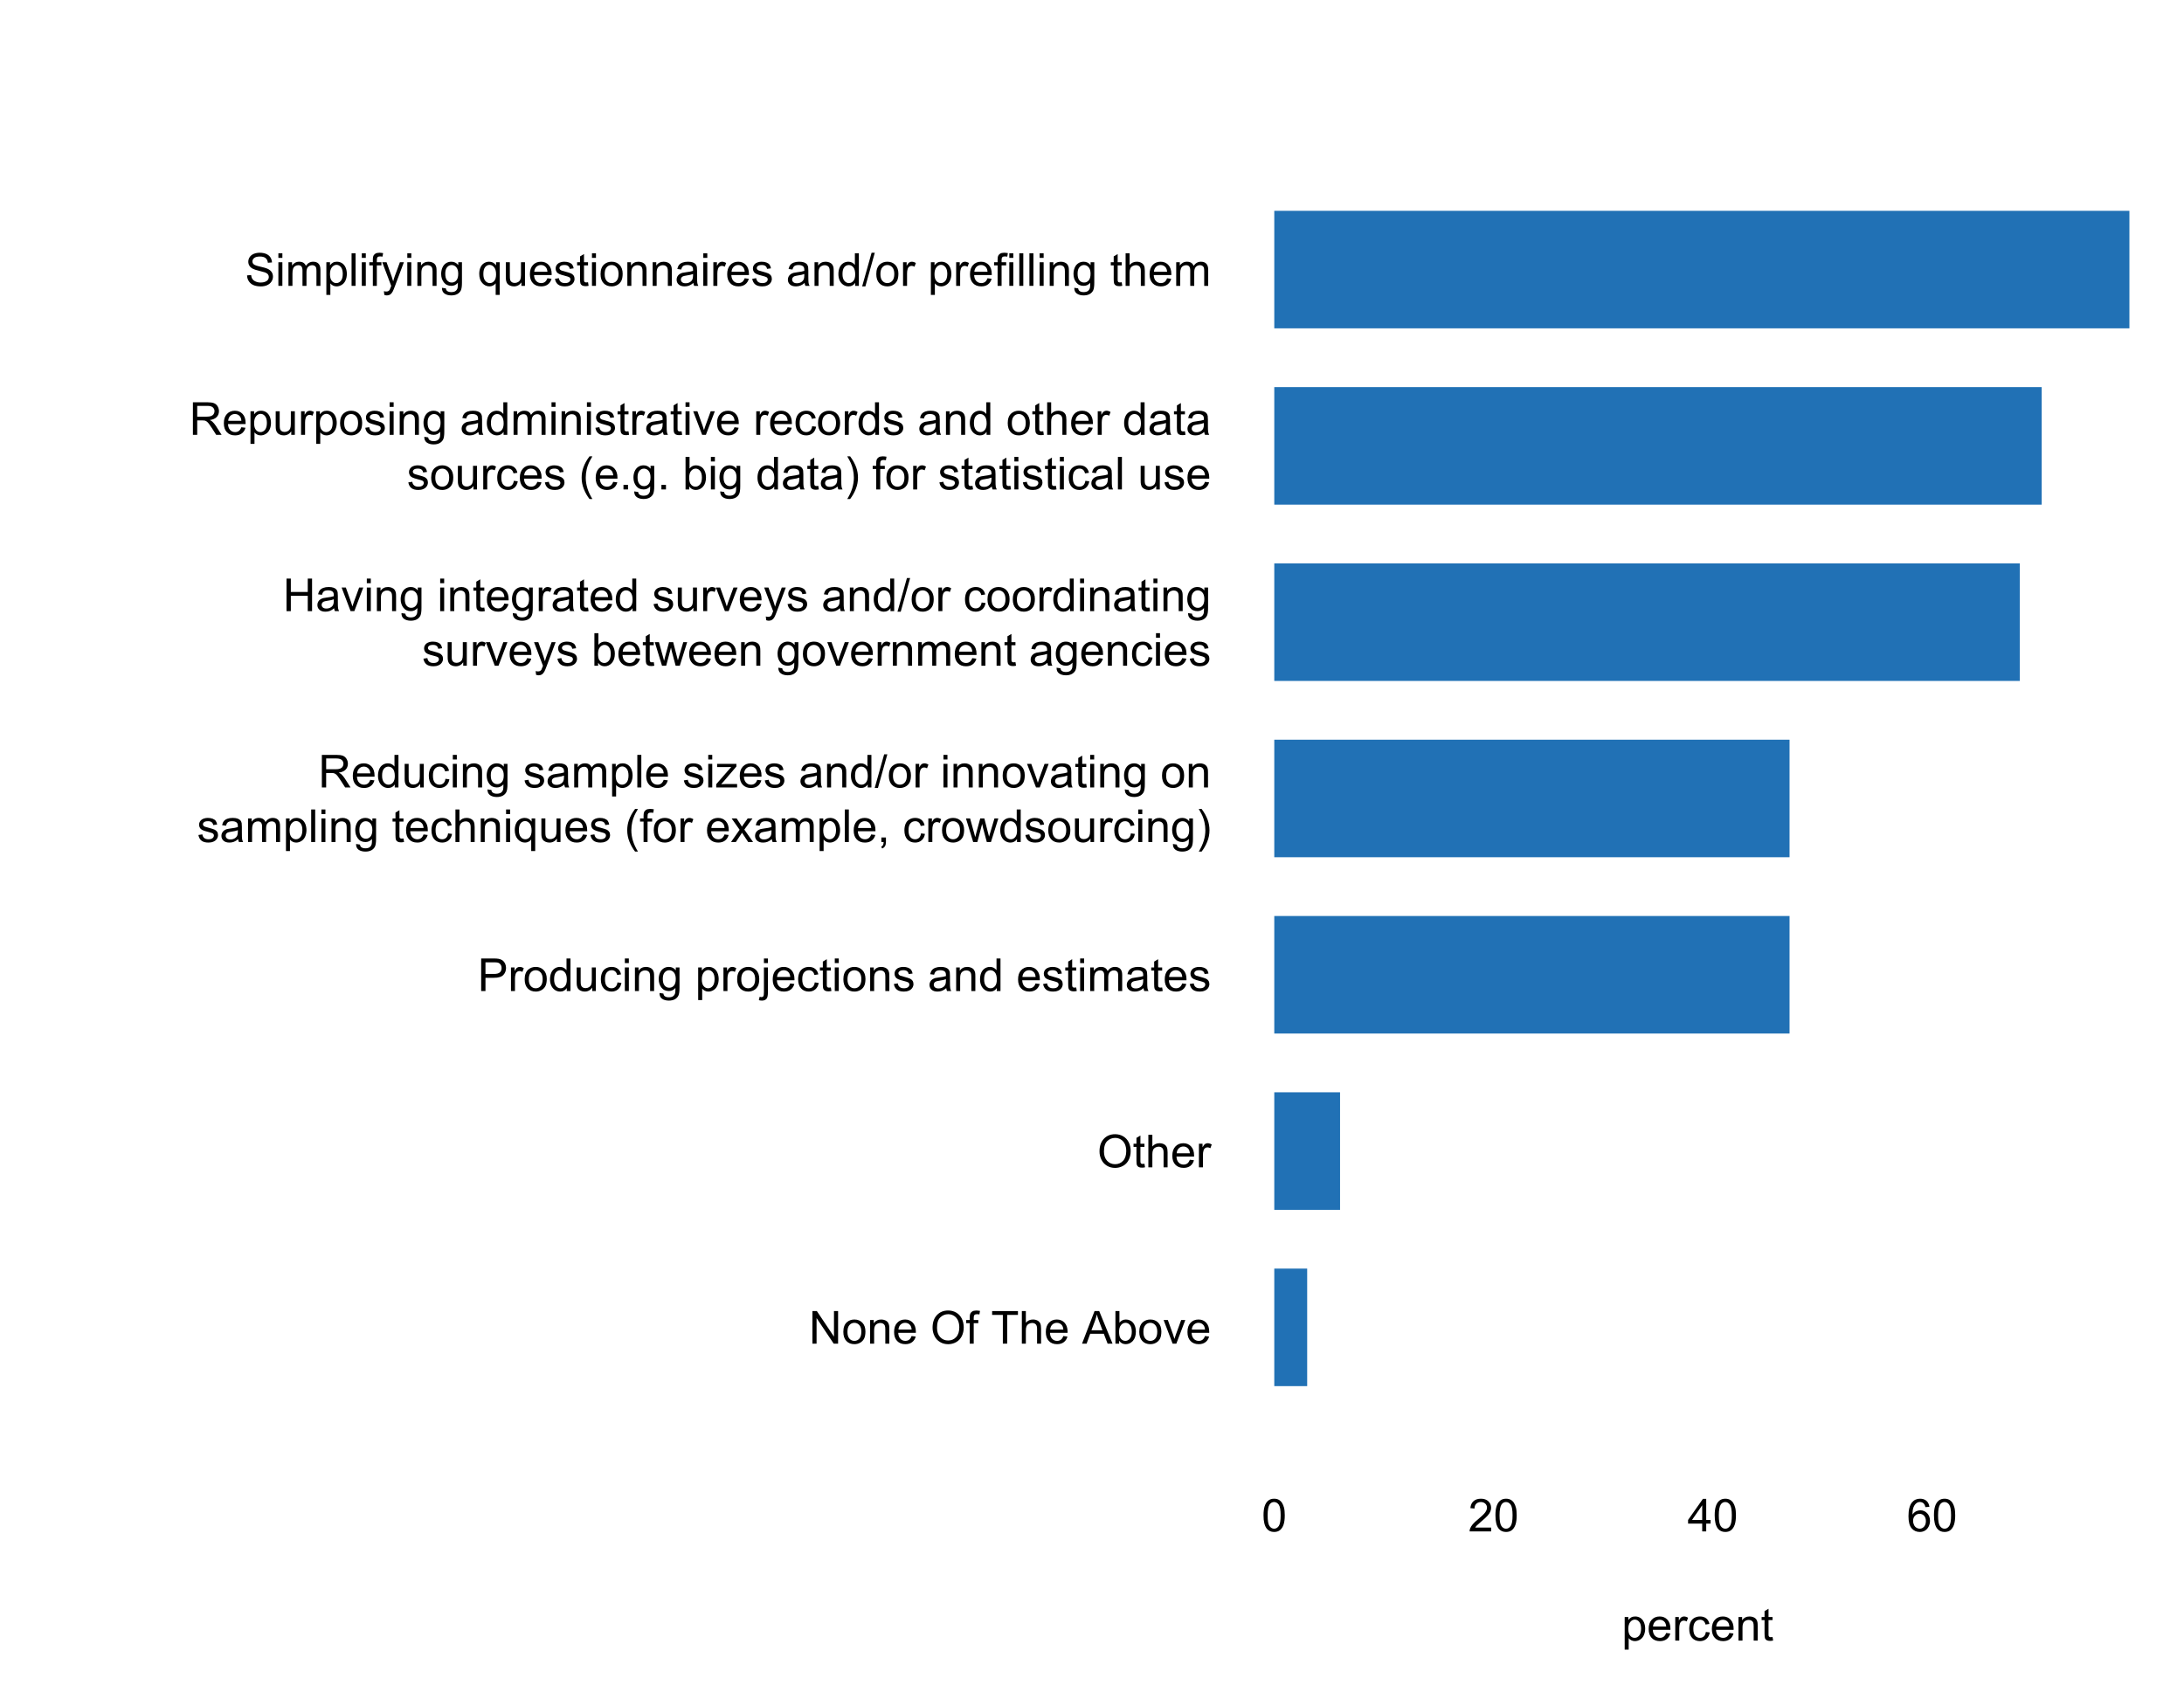 <?xml version="1.0" encoding="UTF-8"?>
<svg xmlns="http://www.w3.org/2000/svg" xmlns:xlink="http://www.w3.org/1999/xlink" width="576pt" height="450pt" viewBox="0 0 576 450" version="1.1">
<defs>
<g>
<symbol overflow="visible" id="glyph0-0">
<path style="stroke:none;" d="M 1.5 0 L 1.5 -7.5 L 7.5 -7.5 L 7.5 0 Z M 1.688 -0.188 L 7.312 -0.188 L 7.312 -7.312 L 1.688 -7.312 Z M 1.688 -0.188 "/>
</symbol>
<symbol overflow="visible" id="glyph0-1">
<path style="stroke:none;" d="M 0.914 0 L 0.914 -8.59 L 2.078 -8.59 L 6.594 -1.844 L 6.594 -8.59 L 7.68 -8.59 L 7.68 0 L 6.516 0 L 2.004 -6.75 L 2.004 0 Z M 0.914 0 "/>
</symbol>
<symbol overflow="visible" id="glyph0-2">
<path style="stroke:none;" d="M 0.398 -3.109 C 0.398 -4.262 0.719 -5.117 1.359 -5.672 C 1.895 -6.133 2.547 -6.363 3.316 -6.363 C 4.172 -6.363 4.871 -6.082 5.414 -5.52 C 5.953 -4.957 6.223 -4.184 6.227 -3.199 C 6.223 -2.398 6.102 -1.766 5.867 -1.309 C 5.625 -0.848 5.277 -0.492 4.82 -0.238 C 4.359 0.016 3.859 0.141 3.316 0.141 C 2.441 0.141 1.734 -0.137 1.203 -0.695 C 0.664 -1.254 0.398 -2.059 0.398 -3.109 Z M 1.484 -3.109 C 1.48 -2.309 1.656 -1.711 2.004 -1.32 C 2.348 -0.922 2.785 -0.727 3.316 -0.727 C 3.84 -0.727 4.273 -0.926 4.621 -1.324 C 4.969 -1.723 5.145 -2.328 5.145 -3.148 C 5.145 -3.914 4.969 -4.496 4.617 -4.895 C 4.266 -5.289 3.832 -5.488 3.316 -5.492 C 2.785 -5.488 2.348 -5.293 2.004 -4.898 C 1.656 -4.5 1.48 -3.902 1.484 -3.109 Z M 1.484 -3.109 "/>
</symbol>
<symbol overflow="visible" id="glyph0-3">
<path style="stroke:none;" d="M 0.789 0 L 0.789 -6.223 L 1.742 -6.223 L 1.742 -5.336 C 2.195 -6.02 2.855 -6.363 3.719 -6.363 C 4.09 -6.363 4.434 -6.293 4.754 -6.16 C 5.066 -6.023 5.305 -5.848 5.461 -5.633 C 5.617 -5.41 5.727 -5.152 5.789 -4.852 C 5.828 -4.656 5.848 -4.312 5.848 -3.828 L 5.848 0 L 4.793 0 L 4.793 -3.785 C 4.793 -4.215 4.75 -4.535 4.668 -4.75 C 4.586 -4.961 4.441 -5.129 4.234 -5.258 C 4.023 -5.383 3.777 -5.449 3.5 -5.449 C 3.047 -5.449 2.66 -5.305 2.332 -5.02 C 2.004 -4.734 1.84 -4.195 1.844 -3.398 L 1.844 0 Z M 0.789 0 "/>
</symbol>
<symbol overflow="visible" id="glyph0-4">
<path style="stroke:none;" d="M 5.051 -2.004 L 6.141 -1.867 C 5.969 -1.23 5.648 -0.738 5.184 -0.387 C 4.719 -0.035 4.125 0.141 3.406 0.141 C 2.492 0.141 1.77 -0.137 1.238 -0.699 C 0.699 -1.254 0.434 -2.043 0.438 -3.059 C 0.434 -4.105 0.703 -4.918 1.246 -5.496 C 1.781 -6.074 2.48 -6.363 3.344 -6.363 C 4.176 -6.363 4.855 -6.078 5.383 -5.512 C 5.91 -4.945 6.176 -4.148 6.176 -3.125 C 6.176 -3.059 6.172 -2.965 6.172 -2.844 L 1.531 -2.844 C 1.562 -2.156 1.758 -1.633 2.109 -1.27 C 2.457 -0.906 2.891 -0.727 3.41 -0.727 C 3.797 -0.727 4.125 -0.828 4.402 -1.031 C 4.672 -1.234 4.891 -1.559 5.051 -2.004 Z M 1.586 -3.711 L 5.062 -3.711 C 5.016 -4.227 4.883 -4.621 4.664 -4.887 C 4.328 -5.293 3.891 -5.496 3.359 -5.496 C 2.871 -5.496 2.465 -5.332 2.137 -5.008 C 1.805 -4.684 1.621 -4.25 1.586 -3.711 Z M 1.586 -3.711 "/>
</symbol>
<symbol overflow="visible" id="glyph0-5">
<path style="stroke:none;" d=""/>
</symbol>
<symbol overflow="visible" id="glyph0-6">
<path style="stroke:none;" d="M 0.578 -4.184 C 0.574 -5.605 0.957 -6.719 1.727 -7.531 C 2.488 -8.336 3.477 -8.742 4.695 -8.742 C 5.484 -8.742 6.199 -8.551 6.836 -8.172 C 7.473 -7.793 7.957 -7.266 8.293 -6.586 C 8.625 -5.906 8.793 -5.137 8.797 -4.281 C 8.793 -3.41 8.617 -2.633 8.27 -1.945 C 7.914 -1.258 7.418 -0.734 6.773 -0.383 C 6.125 -0.027 5.43 0.145 4.688 0.148 C 3.879 0.145 3.156 -0.047 2.52 -0.438 C 1.879 -0.824 1.395 -1.359 1.07 -2.039 C 0.738 -2.715 0.574 -3.43 0.578 -4.184 Z M 1.75 -4.164 C 1.746 -3.129 2.023 -2.312 2.586 -1.719 C 3.141 -1.121 3.84 -0.824 4.68 -0.828 C 5.535 -0.824 6.238 -1.125 6.793 -1.73 C 7.344 -2.328 7.621 -3.184 7.625 -4.289 C 7.621 -4.984 7.504 -5.594 7.27 -6.117 C 7.031 -6.641 6.684 -7.043 6.23 -7.332 C 5.77 -7.617 5.262 -7.762 4.699 -7.766 C 3.895 -7.762 3.199 -7.484 2.621 -6.934 C 2.035 -6.379 1.746 -5.457 1.75 -4.164 Z M 1.75 -4.164 "/>
</symbol>
<symbol overflow="visible" id="glyph0-7">
<path style="stroke:none;" d="M 1.043 0 L 1.043 -5.402 L 0.109 -5.402 L 0.109 -6.223 L 1.043 -6.223 L 1.043 -6.883 C 1.043 -7.301 1.078 -7.613 1.156 -7.816 C 1.25 -8.09 1.43 -8.309 1.688 -8.48 C 1.945 -8.645 2.305 -8.73 2.766 -8.734 C 3.062 -8.73 3.391 -8.695 3.75 -8.633 L 3.594 -7.711 C 3.371 -7.75 3.164 -7.77 2.969 -7.77 C 2.648 -7.77 2.422 -7.699 2.293 -7.562 C 2.156 -7.426 2.09 -7.172 2.094 -6.797 L 2.094 -6.223 L 3.305 -6.223 L 3.305 -5.402 L 2.094 -5.402 L 2.094 0 Z M 1.043 0 "/>
</symbol>
<symbol overflow="visible" id="glyph0-8">
<path style="stroke:none;" d="M 3.109 0 L 3.109 -7.578 L 0.281 -7.578 L 0.281 -8.59 L 7.09 -8.59 L 7.09 -7.578 L 4.25 -7.578 L 4.25 0 Z M 3.109 0 "/>
</symbol>
<symbol overflow="visible" id="glyph0-9">
<path style="stroke:none;" d="M 0.789 0 L 0.789 -8.59 L 1.844 -8.59 L 1.844 -5.508 C 2.336 -6.078 2.957 -6.363 3.711 -6.363 C 4.164 -6.363 4.566 -6.27 4.91 -6.09 C 5.25 -5.906 5.492 -5.656 5.641 -5.34 C 5.785 -5.016 5.859 -4.551 5.859 -3.945 L 5.859 0 L 4.805 0 L 4.805 -3.945 C 4.805 -4.469 4.688 -4.852 4.461 -5.094 C 4.227 -5.328 3.906 -5.449 3.492 -5.453 C 3.18 -5.449 2.883 -5.367 2.609 -5.211 C 2.328 -5.047 2.133 -4.828 2.02 -4.551 C 1.898 -4.273 1.84 -3.891 1.844 -3.406 L 1.844 0 Z M 0.789 0 "/>
</symbol>
<symbol overflow="visible" id="glyph0-10">
<path style="stroke:none;" d="M -0.016 0 L 3.281 -8.59 L 4.508 -8.59 L 8.023 0 L 6.727 0 L 5.727 -2.602 L 2.133 -2.602 L 1.188 0 Z M 2.461 -3.527 L 5.375 -3.527 L 4.477 -5.906 C 4.203 -6.629 4 -7.223 3.867 -7.688 C 3.758 -7.133 3.602 -6.586 3.406 -6.047 Z M 2.461 -3.527 "/>
</symbol>
<symbol overflow="visible" id="glyph0-11">
<path style="stroke:none;" d="M 1.766 0 L 0.785 0 L 0.785 -8.59 L 1.84 -8.59 L 1.84 -5.523 C 2.285 -6.082 2.852 -6.363 3.547 -6.363 C 3.922 -6.363 4.285 -6.285 4.629 -6.129 C 4.973 -5.973 5.254 -5.754 5.473 -5.48 C 5.691 -5.199 5.863 -4.863 5.992 -4.469 C 6.113 -4.074 6.176 -3.652 6.18 -3.203 C 6.176 -2.137 5.914 -1.312 5.391 -0.73 C 4.863 -0.148 4.23 0.141 3.492 0.141 C 2.758 0.141 2.18 -0.164 1.766 -0.781 Z M 1.75 -3.156 C 1.746 -2.41 1.848 -1.871 2.055 -1.539 C 2.387 -0.996 2.836 -0.727 3.406 -0.727 C 3.859 -0.727 4.258 -0.926 4.598 -1.328 C 4.93 -1.727 5.098 -2.324 5.102 -3.117 C 5.098 -3.93 4.938 -4.527 4.617 -4.914 C 4.297 -5.301 3.906 -5.496 3.453 -5.496 C 2.984 -5.496 2.586 -5.293 2.254 -4.895 C 1.914 -4.492 1.746 -3.914 1.75 -3.156 Z M 1.75 -3.156 "/>
</symbol>
<symbol overflow="visible" id="glyph0-12">
<path style="stroke:none;" d="M 2.52 0 L 0.152 -6.223 L 1.266 -6.223 L 2.602 -2.496 C 2.746 -2.09 2.879 -1.672 3 -1.242 C 3.094 -1.57 3.223 -1.965 3.391 -2.426 L 4.773 -6.223 L 5.859 -6.223 L 3.504 0 Z M 2.52 0 "/>
</symbol>
<symbol overflow="visible" id="glyph0-13">
<path style="stroke:none;" d="M 3.094 -0.945 L 3.246 -0.012 C 2.949 0.051 2.684 0.082 2.449 0.082 C 2.066 0.082 1.77 0.023 1.559 -0.098 C 1.348 -0.219 1.199 -0.379 1.113 -0.578 C 1.027 -0.773 0.984 -1.188 0.984 -1.82 L 0.984 -5.402 L 0.211 -5.402 L 0.211 -6.223 L 0.984 -6.223 L 0.984 -7.766 L 2.031 -8.398 L 2.031 -6.223 L 3.094 -6.223 L 3.094 -5.402 L 2.031 -5.402 L 2.031 -1.766 C 2.027 -1.461 2.047 -1.27 2.086 -1.184 C 2.125 -1.098 2.184 -1.027 2.27 -0.977 C 2.352 -0.926 2.473 -0.902 2.633 -0.902 C 2.742 -0.902 2.898 -0.914 3.094 -0.945 Z M 3.094 -0.945 "/>
</symbol>
<symbol overflow="visible" id="glyph0-14">
<path style="stroke:none;" d="M 0.781 0 L 0.781 -6.223 L 1.727 -6.223 L 1.727 -5.281 C 1.969 -5.719 2.191 -6.012 2.398 -6.152 C 2.602 -6.293 2.828 -6.363 3.078 -6.363 C 3.43 -6.363 3.793 -6.25 4.16 -6.023 L 3.797 -5.047 C 3.539 -5.195 3.281 -5.273 3.023 -5.273 C 2.793 -5.273 2.586 -5.203 2.402 -5.066 C 2.215 -4.926 2.082 -4.734 2.008 -4.488 C 1.891 -4.113 1.832 -3.703 1.836 -3.258 L 1.836 0 Z M 0.781 0 "/>
</symbol>
<symbol overflow="visible" id="glyph0-15">
<path style="stroke:none;" d="M 0.926 0 L 0.926 -8.59 L 4.164 -8.59 C 4.734 -8.59 5.172 -8.562 5.473 -8.508 C 5.895 -8.438 6.246 -8.301 6.531 -8.105 C 6.816 -7.906 7.047 -7.633 7.223 -7.277 C 7.395 -6.918 7.48 -6.527 7.484 -6.105 C 7.48 -5.371 7.25 -4.75 6.785 -4.25 C 6.316 -3.742 5.477 -3.492 4.266 -3.492 L 2.062 -3.492 L 2.062 0 Z M 2.062 -4.508 L 4.281 -4.508 C 5.012 -4.504 5.535 -4.641 5.848 -4.918 C 6.156 -5.188 6.309 -5.574 6.312 -6.07 C 6.309 -6.43 6.219 -6.734 6.039 -6.992 C 5.855 -7.242 5.617 -7.414 5.32 -7.5 C 5.125 -7.551 4.77 -7.574 4.258 -7.578 L 2.062 -7.578 Z M 2.062 -4.508 "/>
</symbol>
<symbol overflow="visible" id="glyph0-16">
<path style="stroke:none;" d="M 4.828 0 L 4.828 -0.785 C 4.43 -0.168 3.848 0.141 3.086 0.141 C 2.59 0.141 2.133 0.004 1.719 -0.27 C 1.297 -0.543 0.977 -0.922 0.75 -1.414 C 0.523 -1.898 0.41 -2.465 0.41 -3.105 C 0.41 -3.727 0.512 -4.289 0.719 -4.797 C 0.926 -5.301 1.238 -5.688 1.652 -5.957 C 2.066 -6.227 2.527 -6.363 3.039 -6.363 C 3.41 -6.363 3.746 -6.281 4.043 -6.125 C 4.336 -5.965 4.574 -5.762 4.758 -5.508 L 4.758 -8.59 L 5.805 -8.59 L 5.805 0 Z M 1.492 -3.105 C 1.488 -2.309 1.656 -1.711 1.996 -1.316 C 2.328 -0.922 2.727 -0.727 3.188 -0.727 C 3.648 -0.727 4.039 -0.914 4.359 -1.293 C 4.68 -1.668 4.84 -2.242 4.844 -3.016 C 4.84 -3.867 4.676 -4.492 4.352 -4.895 C 4.02 -5.289 3.617 -5.488 3.141 -5.492 C 2.672 -5.488 2.277 -5.297 1.965 -4.918 C 1.645 -4.531 1.488 -3.93 1.492 -3.105 Z M 1.492 -3.105 "/>
</symbol>
<symbol overflow="visible" id="glyph0-17">
<path style="stroke:none;" d="M 4.867 0 L 4.867 -0.914 C 4.379 -0.211 3.723 0.141 2.895 0.141 C 2.527 0.141 2.184 0.07 1.867 -0.07 C 1.547 -0.211 1.309 -0.387 1.156 -0.602 C 1 -0.812 0.895 -1.074 0.832 -1.383 C 0.785 -1.59 0.762 -1.918 0.766 -2.367 L 0.766 -6.223 L 1.82 -6.223 L 1.82 -2.773 C 1.816 -2.219 1.84 -1.848 1.887 -1.656 C 1.949 -1.379 2.09 -1.16 2.309 -1.004 C 2.523 -0.84 2.789 -0.762 3.105 -0.766 C 3.418 -0.762 3.715 -0.844 3.996 -1.008 C 4.273 -1.172 4.469 -1.391 4.586 -1.672 C 4.699 -1.949 4.758 -2.355 4.758 -2.891 L 4.758 -6.223 L 5.812 -6.223 L 5.812 0 Z M 4.867 0 "/>
</symbol>
<symbol overflow="visible" id="glyph0-18">
<path style="stroke:none;" d="M 4.852 -2.281 L 5.891 -2.145 C 5.773 -1.426 5.484 -0.863 5.02 -0.465 C 4.551 -0.059 3.977 0.141 3.297 0.141 C 2.445 0.141 1.762 -0.137 1.246 -0.695 C 0.727 -1.25 0.469 -2.047 0.469 -3.086 C 0.469 -3.754 0.578 -4.344 0.801 -4.852 C 1.023 -5.355 1.363 -5.73 1.816 -5.984 C 2.27 -6.234 2.766 -6.363 3.305 -6.363 C 3.98 -6.363 4.531 -6.191 4.965 -5.848 C 5.391 -5.504 5.668 -5.02 5.789 -4.395 L 4.766 -4.234 C 4.664 -4.652 4.492 -4.969 4.246 -5.18 C 3.996 -5.391 3.695 -5.496 3.344 -5.496 C 2.809 -5.496 2.379 -5.305 2.051 -4.922 C 1.719 -4.539 1.551 -3.938 1.555 -3.117 C 1.551 -2.281 1.711 -1.672 2.035 -1.293 C 2.352 -0.914 2.77 -0.727 3.289 -0.727 C 3.695 -0.727 4.043 -0.852 4.324 -1.105 C 4.602 -1.359 4.777 -1.75 4.852 -2.281 Z M 4.852 -2.281 "/>
</symbol>
<symbol overflow="visible" id="glyph0-19">
<path style="stroke:none;" d="M 0.797 -7.375 L 0.797 -8.59 L 1.852 -8.59 L 1.852 -7.375 Z M 0.797 0 L 0.797 -6.223 L 1.852 -6.223 L 1.852 0 Z M 0.797 0 "/>
</symbol>
<symbol overflow="visible" id="glyph0-20">
<path style="stroke:none;" d="M 0.598 0.516 L 1.625 0.668 C 1.664 0.98 1.785 1.211 1.98 1.359 C 2.242 1.555 2.598 1.652 3.055 1.652 C 3.539 1.652 3.918 1.555 4.184 1.359 C 4.449 1.164 4.629 0.891 4.723 0.539 C 4.777 0.324 4.801 -0.125 4.797 -0.812 C 4.336 -0.27 3.762 0 3.078 0 C 2.219 0 1.559 -0.309 1.09 -0.926 C 0.621 -1.543 0.387 -2.281 0.387 -3.148 C 0.387 -3.738 0.492 -4.285 0.707 -4.789 C 0.922 -5.289 1.234 -5.68 1.645 -5.953 C 2.051 -6.227 2.531 -6.363 3.082 -6.363 C 3.816 -6.363 4.422 -6.066 4.898 -5.473 L 4.898 -6.223 L 5.871 -6.223 L 5.871 -0.844 C 5.871 0.125 5.77 0.809 5.574 1.215 C 5.375 1.613 5.062 1.934 4.637 2.172 C 4.207 2.402 3.684 2.52 3.059 2.523 C 2.316 2.52 1.715 2.352 1.258 2.023 C 0.801 1.688 0.582 1.188 0.598 0.516 Z M 1.469 -3.223 C 1.465 -2.406 1.629 -1.809 1.957 -1.438 C 2.281 -1.059 2.688 -0.871 3.176 -0.875 C 3.66 -0.871 4.066 -1.059 4.395 -1.434 C 4.723 -1.805 4.887 -2.391 4.887 -3.188 C 4.887 -3.945 4.715 -4.52 4.379 -4.91 C 4.039 -5.297 3.633 -5.488 3.156 -5.492 C 2.684 -5.488 2.285 -5.297 1.961 -4.918 C 1.629 -4.535 1.465 -3.973 1.469 -3.223 Z M 1.469 -3.223 "/>
</symbol>
<symbol overflow="visible" id="glyph0-21">
<path style="stroke:none;" d="M 0.789 2.383 L 0.789 -6.223 L 1.75 -6.223 L 1.75 -5.414 C 1.977 -5.73 2.234 -5.965 2.52 -6.125 C 2.801 -6.281 3.145 -6.363 3.555 -6.363 C 4.082 -6.363 4.551 -6.227 4.961 -5.953 C 5.363 -5.68 5.672 -5.293 5.883 -4.793 C 6.09 -4.293 6.191 -3.746 6.195 -3.156 C 6.191 -2.52 6.078 -1.945 5.852 -1.438 C 5.621 -0.922 5.289 -0.531 4.855 -0.266 C 4.418 0.008 3.961 0.141 3.48 0.141 C 3.129 0.141 2.812 0.066 2.535 -0.082 C 2.254 -0.23 2.023 -0.418 1.844 -0.645 L 1.844 2.383 Z M 1.746 -3.078 C 1.746 -2.273 1.906 -1.684 2.23 -1.301 C 2.555 -0.918 2.949 -0.727 3.41 -0.727 C 3.879 -0.727 4.277 -0.922 4.613 -1.32 C 4.945 -1.711 5.113 -2.328 5.117 -3.164 C 5.113 -3.953 4.949 -4.547 4.625 -4.945 C 4.297 -5.34 3.91 -5.535 3.457 -5.539 C 3.004 -5.535 2.605 -5.324 2.262 -4.906 C 1.918 -4.484 1.746 -3.875 1.746 -3.078 Z M 1.746 -3.078 "/>
</symbol>
<symbol overflow="visible" id="glyph0-22">
<path style="stroke:none;" d="M 0.785 -7.367 L 0.785 -8.59 L 1.84 -8.59 L 1.84 -7.367 Z M -0.551 2.414 L -0.352 1.516 C -0.141 1.57 0.023 1.598 0.148 1.602 C 0.359 1.598 0.52 1.527 0.625 1.387 C 0.73 1.242 0.785 0.887 0.785 0.316 L 0.785 -6.223 L 1.84 -6.223 L 1.84 0.34 C 1.84 1.105 1.738 1.637 1.539 1.938 C 1.285 2.324 0.863 2.52 0.273 2.523 C -0.012 2.52 -0.285 2.484 -0.551 2.414 Z M -0.551 2.414 "/>
</symbol>
<symbol overflow="visible" id="glyph0-23">
<path style="stroke:none;" d="M 0.367 -1.859 L 1.414 -2.023 C 1.469 -1.602 1.633 -1.281 1.902 -1.059 C 2.168 -0.836 2.543 -0.727 3.023 -0.727 C 3.508 -0.727 3.867 -0.824 4.102 -1.023 C 4.336 -1.219 4.453 -1.449 4.453 -1.719 C 4.453 -1.953 4.348 -2.141 4.141 -2.281 C 3.996 -2.371 3.637 -2.492 3.062 -2.637 C 2.289 -2.832 1.754 -3 1.457 -3.145 C 1.156 -3.285 0.93 -3.48 0.777 -3.734 C 0.621 -3.984 0.543 -4.266 0.547 -4.57 C 0.543 -4.844 0.605 -5.098 0.734 -5.34 C 0.859 -5.574 1.035 -5.773 1.254 -5.93 C 1.418 -6.047 1.641 -6.148 1.926 -6.234 C 2.207 -6.32 2.512 -6.363 2.836 -6.363 C 3.324 -6.363 3.75 -6.293 4.121 -6.152 C 4.488 -6.012 4.762 -5.82 4.938 -5.578 C 5.113 -5.336 5.234 -5.016 5.305 -4.617 L 4.273 -4.477 C 4.223 -4.797 4.086 -5.047 3.863 -5.227 C 3.637 -5.406 3.32 -5.496 2.914 -5.496 C 2.426 -5.496 2.082 -5.414 1.875 -5.254 C 1.664 -5.094 1.559 -4.906 1.562 -4.695 C 1.559 -4.555 1.602 -4.434 1.695 -4.324 C 1.773 -4.211 1.91 -4.117 2.098 -4.043 C 2.203 -4.004 2.512 -3.914 3.031 -3.773 C 3.773 -3.574 4.293 -3.41 4.59 -3.285 C 4.879 -3.156 5.113 -2.973 5.285 -2.73 C 5.453 -2.488 5.535 -2.188 5.539 -1.828 C 5.535 -1.477 5.434 -1.145 5.23 -0.832 C 5.023 -0.52 4.727 -0.277 4.34 -0.113 C 3.953 0.059 3.516 0.141 3.031 0.141 C 2.219 0.141 1.602 -0.027 1.18 -0.363 C 0.754 -0.699 0.484 -1.195 0.367 -1.859 Z M 0.367 -1.859 "/>
</symbol>
<symbol overflow="visible" id="glyph0-24">
<path style="stroke:none;" d="M 4.852 -0.766 C 4.461 -0.434 4.082 -0.199 3.723 -0.062 C 3.355 0.074 2.969 0.141 2.562 0.141 C 1.875 0.141 1.352 -0.023 0.984 -0.359 C 0.617 -0.688 0.434 -1.117 0.434 -1.641 C 0.434 -1.945 0.5 -2.223 0.641 -2.473 C 0.777 -2.723 0.961 -2.926 1.188 -3.082 C 1.41 -3.234 1.664 -3.348 1.945 -3.43 C 2.152 -3.477 2.465 -3.531 2.883 -3.586 C 3.734 -3.688 4.359 -3.809 4.766 -3.949 C 4.766 -4.09 4.77 -4.18 4.77 -4.227 C 4.77 -4.648 4.668 -4.953 4.469 -5.133 C 4.199 -5.371 3.801 -5.488 3.27 -5.492 C 2.77 -5.488 2.402 -5.402 2.168 -5.23 C 1.934 -5.055 1.758 -4.746 1.648 -4.305 L 0.617 -4.445 C 0.707 -4.887 0.863 -5.242 1.078 -5.516 C 1.289 -5.781 1.598 -5.992 2.008 -6.141 C 2.41 -6.289 2.883 -6.363 3.422 -6.363 C 3.953 -6.363 4.383 -6.301 4.715 -6.176 C 5.047 -6.051 5.293 -5.891 5.449 -5.703 C 5.605 -5.512 5.715 -5.273 5.777 -4.984 C 5.809 -4.805 5.824 -4.48 5.828 -4.016 L 5.828 -2.609 C 5.824 -1.625 5.848 -1.004 5.895 -0.746 C 5.941 -0.484 6.031 -0.238 6.164 0 L 5.062 0 C 4.953 -0.219 4.883 -0.473 4.852 -0.766 Z M 4.766 -3.125 C 4.375 -2.965 3.801 -2.832 3.039 -2.727 C 2.605 -2.66 2.301 -2.59 2.121 -2.516 C 1.941 -2.434 1.801 -2.32 1.703 -2.172 C 1.605 -2.02 1.559 -1.852 1.559 -1.672 C 1.559 -1.387 1.664 -1.152 1.875 -0.969 C 2.086 -0.777 2.398 -0.684 2.812 -0.688 C 3.219 -0.684 3.578 -0.773 3.895 -0.953 C 4.211 -1.129 4.445 -1.371 4.594 -1.68 C 4.707 -1.918 4.762 -2.27 4.766 -2.734 Z M 4.766 -3.125 "/>
</symbol>
<symbol overflow="visible" id="glyph0-25">
<path style="stroke:none;" d="M 0.789 0 L 0.789 -6.223 L 1.734 -6.223 L 1.734 -5.352 C 1.93 -5.648 2.188 -5.895 2.512 -6.082 C 2.836 -6.27 3.207 -6.363 3.621 -6.363 C 4.082 -6.363 4.457 -6.266 4.754 -6.074 C 5.043 -5.883 5.254 -5.617 5.379 -5.273 C 5.871 -6 6.512 -6.363 7.301 -6.363 C 7.918 -6.363 8.391 -6.191 8.723 -5.848 C 9.055 -5.504 9.223 -4.977 9.223 -4.273 L 9.223 0 L 8.172 0 L 8.172 -3.922 C 8.168 -4.34 8.133 -4.645 8.07 -4.832 C 8 -5.016 7.879 -5.164 7.699 -5.277 C 7.52 -5.391 7.309 -5.449 7.066 -5.449 C 6.629 -5.449 6.266 -5.301 5.977 -5.012 C 5.688 -4.719 5.543 -4.254 5.543 -3.617 L 5.543 0 L 4.488 0 L 4.488 -4.043 C 4.488 -4.512 4.402 -4.863 4.23 -5.098 C 4.059 -5.332 3.777 -5.449 3.387 -5.449 C 3.09 -5.449 2.812 -5.371 2.562 -5.215 C 2.309 -5.059 2.129 -4.828 2.016 -4.527 C 1.898 -4.227 1.84 -3.793 1.844 -3.227 L 1.844 0 Z M 0.789 0 "/>
</symbol>
<symbol overflow="visible" id="glyph0-26">
<path style="stroke:none;" d="M 0.945 0 L 0.945 -8.59 L 4.75 -8.59 C 5.512 -8.59 6.094 -8.512 6.496 -8.355 C 6.891 -8.199 7.211 -7.926 7.453 -7.539 C 7.691 -7.145 7.809 -6.715 7.812 -6.246 C 7.809 -5.637 7.613 -5.121 7.219 -4.703 C 6.82 -4.285 6.211 -4.02 5.391 -3.906 C 5.691 -3.762 5.918 -3.621 6.078 -3.48 C 6.406 -3.176 6.723 -2.793 7.02 -2.336 L 8.516 0 L 7.086 0 L 5.945 -1.789 C 5.613 -2.301 5.34 -2.695 5.125 -2.973 C 4.91 -3.242 4.719 -3.434 4.551 -3.547 C 4.379 -3.652 4.207 -3.73 4.031 -3.773 C 3.898 -3.797 3.688 -3.809 3.398 -3.812 L 2.078 -3.812 L 2.078 0 Z M 2.078 -4.797 L 4.523 -4.797 C 5.043 -4.793 5.449 -4.848 5.742 -4.957 C 6.031 -5.066 6.254 -5.238 6.41 -5.473 C 6.562 -5.707 6.637 -5.965 6.641 -6.246 C 6.637 -6.652 6.488 -6.984 6.195 -7.246 C 5.898 -7.508 5.434 -7.641 4.797 -7.641 L 2.078 -7.641 Z M 2.078 -4.797 "/>
</symbol>
<symbol overflow="visible" id="glyph0-27">
<path style="stroke:none;" d="M 0.766 0 L 0.766 -8.59 L 1.82 -8.59 L 1.82 0 Z M 0.766 0 "/>
</symbol>
<symbol overflow="visible" id="glyph0-28">
<path style="stroke:none;" d="M 0.234 0 L 0.234 -0.855 L 4.195 -5.402 C 3.746 -5.379 3.348 -5.367 3.008 -5.367 L 0.469 -5.367 L 0.469 -6.223 L 5.555 -6.223 L 5.555 -5.523 L 2.188 -1.578 L 1.535 -0.855 C 2.004 -0.887 2.445 -0.902 2.867 -0.906 L 5.742 -0.906 L 5.742 0 Z M 0.234 0 "/>
</symbol>
<symbol overflow="visible" id="glyph0-29">
<path style="stroke:none;" d="M 0 0.148 L 2.492 -8.734 L 3.336 -8.734 L 0.852 0.148 Z M 0 0.148 "/>
</symbol>
<symbol overflow="visible" id="glyph0-30">
<path style="stroke:none;" d="M 4.758 2.383 L 4.758 -0.664 C 4.594 -0.43 4.363 -0.238 4.066 -0.086 C 3.77 0.066 3.457 0.141 3.129 0.141 C 2.391 0.141 1.754 -0.152 1.223 -0.742 C 0.688 -1.332 0.422 -2.141 0.422 -3.172 C 0.422 -3.793 0.527 -4.355 0.746 -4.852 C 0.957 -5.344 1.273 -5.719 1.688 -5.977 C 2.102 -6.234 2.555 -6.363 3.047 -6.363 C 3.816 -6.363 4.422 -6.039 4.863 -5.391 L 4.863 -6.223 L 5.812 -6.223 L 5.812 2.383 Z M 1.508 -3.129 C 1.504 -2.328 1.672 -1.727 2.012 -1.328 C 2.344 -0.926 2.746 -0.727 3.219 -0.727 C 3.664 -0.727 4.051 -0.914 4.375 -1.297 C 4.699 -1.672 4.863 -2.254 4.863 -3.035 C 4.863 -3.863 4.691 -4.484 4.348 -4.902 C 4.004 -5.32 3.602 -5.531 3.148 -5.531 C 2.688 -5.531 2.301 -5.336 1.984 -4.949 C 1.664 -4.559 1.504 -3.953 1.508 -3.129 Z M 1.508 -3.129 "/>
</symbol>
<symbol overflow="visible" id="glyph0-31">
<path style="stroke:none;" d="M 2.805 2.523 C 2.223 1.785 1.73 0.93 1.328 -0.055 C 0.926 -1.035 0.727 -2.055 0.727 -3.109 C 0.727 -4.039 0.875 -4.93 1.18 -5.781 C 1.523 -6.77 2.066 -7.754 2.805 -8.734 L 3.562 -8.734 C 3.086 -7.918 2.773 -7.34 2.625 -6.996 C 2.383 -6.457 2.195 -5.895 2.062 -5.309 C 1.895 -4.574 1.809 -3.84 1.812 -3.105 C 1.809 -1.227 2.395 0.648 3.562 2.523 Z M 2.805 2.523 "/>
</symbol>
<symbol overflow="visible" id="glyph0-32">
<path style="stroke:none;" d="M 0.086 0 L 2.359 -3.234 L 0.258 -6.223 L 1.578 -6.223 L 2.531 -4.766 C 2.711 -4.484 2.855 -4.254 2.965 -4.066 C 3.137 -4.324 3.293 -4.551 3.438 -4.75 L 4.488 -6.223 L 5.75 -6.223 L 3.598 -3.293 L 5.914 0 L 4.617 0 L 3.34 -1.934 L 3 -2.453 L 1.367 0 Z M 0.086 0 "/>
</symbol>
<symbol overflow="visible" id="glyph0-33">
<path style="stroke:none;" d="M 1.066 0 L 1.066 -1.203 L 2.266 -1.203 L 2.266 0 C 2.262 0.441 2.184 0.797 2.031 1.07 C 1.871 1.34 1.625 1.551 1.289 1.699 L 0.996 1.25 C 1.215 1.148 1.379 1.004 1.488 0.816 C 1.594 0.621 1.652 0.352 1.664 0 Z M 1.066 0 "/>
</symbol>
<symbol overflow="visible" id="glyph0-34">
<path style="stroke:none;" d="M 1.938 0 L 0.035 -6.223 L 1.125 -6.223 L 2.117 -2.633 L 2.484 -1.297 C 2.5 -1.359 2.605 -1.789 2.805 -2.578 L 3.797 -6.223 L 4.883 -6.223 L 5.812 -2.613 L 6.125 -1.422 L 6.48 -2.625 L 7.547 -6.223 L 8.57 -6.223 L 6.625 0 L 5.531 0 L 4.539 -3.727 L 4.301 -4.789 L 3.039 0 Z M 1.938 0 "/>
</symbol>
<symbol overflow="visible" id="glyph0-35">
<path style="stroke:none;" d="M 1.484 2.523 L 0.727 2.523 C 1.891 0.648 2.473 -1.227 2.477 -3.105 C 2.473 -3.84 2.391 -4.566 2.227 -5.289 C 2.094 -5.875 1.906 -6.438 1.672 -6.977 C 1.516 -7.328 1.203 -7.914 0.727 -8.734 L 1.484 -8.734 C 2.215 -7.754 2.758 -6.77 3.109 -5.781 C 3.41 -4.93 3.562 -4.039 3.562 -3.109 C 3.562 -2.055 3.359 -1.035 2.957 -0.055 C 2.551 0.93 2.059 1.785 1.484 2.523 Z M 1.484 2.523 "/>
</symbol>
<symbol overflow="visible" id="glyph0-36">
<path style="stroke:none;" d="M 0.961 0 L 0.961 -8.59 L 2.098 -8.59 L 2.098 -5.062 L 6.562 -5.062 L 6.562 -8.59 L 7.699 -8.59 L 7.699 0 L 6.562 0 L 6.562 -4.047 L 2.098 -4.047 L 2.098 0 Z M 0.961 0 "/>
</symbol>
<symbol overflow="visible" id="glyph0-37">
<path style="stroke:none;" d="M 0.742 2.398 L 0.625 1.406 C 0.855 1.469 1.059 1.5 1.23 1.5 C 1.465 1.5 1.652 1.461 1.793 1.383 C 1.934 1.305 2.047 1.195 2.141 1.055 C 2.203 0.949 2.312 0.688 2.461 0.27 C 2.48 0.207 2.512 0.121 2.555 0.012 L 0.195 -6.223 L 1.328 -6.223 L 2.625 -2.617 C 2.789 -2.16 2.938 -1.68 3.078 -1.18 C 3.195 -1.66 3.34 -2.133 3.508 -2.594 L 4.84 -6.223 L 5.895 -6.223 L 3.527 0.105 C 3.273 0.789 3.074 1.258 2.938 1.516 C 2.746 1.863 2.531 2.117 2.293 2.281 C 2.047 2.438 1.758 2.52 1.422 2.523 C 1.215 2.52 0.988 2.477 0.742 2.398 Z M 0.742 2.398 "/>
</symbol>
<symbol overflow="visible" id="glyph0-38">
<path style="stroke:none;" d="M 1.09 0 L 1.09 -1.203 L 2.289 -1.203 L 2.289 0 Z M 1.09 0 "/>
</symbol>
<symbol overflow="visible" id="glyph0-39">
<path style="stroke:none;" d="M 0.539 -2.758 L 1.609 -2.852 C 1.66 -2.422 1.777 -2.07 1.965 -1.797 C 2.145 -1.52 2.434 -1.297 2.828 -1.129 C 3.215 -0.957 3.656 -0.871 4.148 -0.875 C 4.578 -0.871 4.961 -0.938 5.297 -1.066 C 5.629 -1.191 5.875 -1.367 6.039 -1.594 C 6.199 -1.82 6.281 -2.066 6.281 -2.332 C 6.281 -2.598 6.203 -2.832 6.047 -3.035 C 5.891 -3.238 5.633 -3.406 5.273 -3.547 C 5.043 -3.633 4.531 -3.773 3.746 -3.965 C 2.953 -4.152 2.402 -4.332 2.086 -4.5 C 1.672 -4.711 1.363 -4.977 1.168 -5.297 C 0.965 -5.617 0.867 -5.973 0.867 -6.367 C 0.867 -6.801 0.988 -7.207 1.234 -7.582 C 1.48 -7.957 1.84 -8.242 2.312 -8.441 C 2.785 -8.633 3.312 -8.73 3.891 -8.734 C 4.523 -8.73 5.082 -8.629 5.574 -8.426 C 6.059 -8.223 6.434 -7.922 6.695 -7.523 C 6.957 -7.125 7.098 -6.672 7.117 -6.172 L 6.031 -6.086 C 5.969 -6.629 5.77 -7.039 5.434 -7.316 C 5.094 -7.594 4.598 -7.734 3.938 -7.734 C 3.25 -7.734 2.746 -7.605 2.434 -7.355 C 2.113 -7.098 1.957 -6.797 1.961 -6.445 C 1.957 -6.137 2.07 -5.883 2.297 -5.684 C 2.516 -5.48 3.086 -5.273 4.012 -5.07 C 4.934 -4.859 5.566 -4.68 5.914 -4.523 C 6.41 -4.293 6.781 -4 7.02 -3.648 C 7.254 -3.293 7.371 -2.887 7.375 -2.426 C 7.371 -1.969 7.242 -1.535 6.984 -1.133 C 6.723 -0.727 6.344 -0.414 5.855 -0.188 C 5.363 0.035 4.812 0.145 4.203 0.148 C 3.422 0.145 2.77 0.035 2.246 -0.191 C 1.719 -0.414 1.309 -0.754 1.012 -1.215 C 0.711 -1.668 0.555 -2.184 0.539 -2.758 Z M 0.539 -2.758 "/>
</symbol>
<symbol overflow="visible" id="glyph0-40">
<path style="stroke:none;" d="M 0.5 -4.234 C 0.496 -5.246 0.602 -6.062 0.812 -6.688 C 1.02 -7.305 1.328 -7.785 1.742 -8.121 C 2.148 -8.457 2.668 -8.625 3.297 -8.625 C 3.758 -8.625 4.164 -8.531 4.512 -8.348 C 4.855 -8.16 5.141 -7.891 5.371 -7.543 C 5.594 -7.191 5.773 -6.766 5.906 -6.266 C 6.035 -5.762 6.098 -5.086 6.102 -4.234 C 6.098 -3.227 5.996 -2.414 5.789 -1.797 C 5.578 -1.176 5.266 -0.695 4.859 -0.359 C 4.445 -0.02 3.926 0.145 3.297 0.148 C 2.465 0.145 1.816 -0.148 1.348 -0.742 C 0.781 -1.457 0.496 -2.621 0.5 -4.234 Z M 1.582 -4.234 C 1.582 -2.824 1.746 -1.887 2.074 -1.418 C 2.402 -0.949 2.809 -0.715 3.297 -0.719 C 3.777 -0.715 4.184 -0.949 4.52 -1.422 C 4.848 -1.887 5.016 -2.824 5.016 -4.234 C 5.016 -5.648 4.848 -6.59 4.52 -7.055 C 4.184 -7.516 3.773 -7.746 3.289 -7.75 C 2.801 -7.746 2.414 -7.543 2.125 -7.137 C 1.762 -6.613 1.582 -5.645 1.582 -4.234 Z M 1.582 -4.234 "/>
</symbol>
<symbol overflow="visible" id="glyph0-41">
<path style="stroke:none;" d="M 6.039 -1.016 L 6.039 0 L 0.363 0 C 0.355 -0.254 0.395 -0.496 0.484 -0.734 C 0.629 -1.117 0.859 -1.5 1.18 -1.875 C 1.492 -2.25 1.953 -2.684 2.562 -3.176 C 3.492 -3.941 4.125 -4.547 4.453 -4.992 C 4.781 -5.438 4.945 -5.859 4.945 -6.266 C 4.945 -6.68 4.793 -7.031 4.496 -7.32 C 4.191 -7.602 3.805 -7.746 3.328 -7.75 C 2.82 -7.746 2.414 -7.594 2.109 -7.293 C 1.805 -6.984 1.648 -6.562 1.648 -6.031 L 0.562 -6.141 C 0.633 -6.945 0.91 -7.559 1.398 -7.988 C 1.879 -8.41 2.531 -8.625 3.352 -8.625 C 4.172 -8.625 4.824 -8.395 5.309 -7.938 C 5.789 -7.48 6.027 -6.914 6.031 -6.242 C 6.027 -5.895 5.957 -5.559 5.82 -5.227 C 5.676 -4.891 5.441 -4.539 5.117 -4.176 C 4.789 -3.805 4.25 -3.301 3.492 -2.664 C 2.859 -2.129 2.453 -1.77 2.273 -1.582 C 2.094 -1.395 1.945 -1.203 1.828 -1.016 Z M 6.039 -1.016 "/>
</symbol>
<symbol overflow="visible" id="glyph0-42">
<path style="stroke:none;" d="M 3.879 0 L 3.879 -2.055 L 0.152 -2.055 L 0.152 -3.023 L 4.07 -8.59 L 4.934 -8.59 L 4.934 -3.023 L 6.094 -3.023 L 6.094 -2.055 L 4.934 -2.055 L 4.934 0 Z M 3.879 -3.023 L 3.879 -6.898 L 1.188 -3.023 Z M 3.879 -3.023 "/>
</symbol>
<symbol overflow="visible" id="glyph0-43">
<path style="stroke:none;" d="M 5.969 -6.484 L 4.922 -6.406 C 4.828 -6.812 4.695 -7.113 4.523 -7.305 C 4.234 -7.605 3.883 -7.758 3.469 -7.758 C 3.133 -7.758 2.836 -7.664 2.586 -7.477 C 2.25 -7.234 1.988 -6.879 1.797 -6.414 C 1.605 -5.949 1.508 -5.289 1.5 -4.43 C 1.754 -4.812 2.062 -5.098 2.434 -5.289 C 2.797 -5.473 3.184 -5.566 3.586 -5.57 C 4.289 -5.566 4.887 -5.309 5.383 -4.793 C 5.875 -4.277 6.121 -3.609 6.125 -2.789 C 6.121 -2.25 6.004 -1.746 5.773 -1.285 C 5.539 -0.82 5.223 -0.469 4.816 -0.223 C 4.41 0.023 3.949 0.145 3.434 0.148 C 2.555 0.145 1.836 -0.176 1.285 -0.82 C 0.727 -1.469 0.449 -2.535 0.453 -4.02 C 0.449 -5.676 0.758 -6.883 1.371 -7.641 C 1.902 -8.297 2.621 -8.625 3.531 -8.625 C 4.207 -8.625 4.762 -8.434 5.195 -8.055 C 5.625 -7.676 5.883 -7.152 5.969 -6.484 Z M 1.664 -2.781 C 1.664 -2.418 1.738 -2.07 1.895 -1.738 C 2.043 -1.406 2.262 -1.152 2.543 -0.98 C 2.82 -0.801 3.109 -0.715 3.414 -0.719 C 3.859 -0.715 4.242 -0.895 4.566 -1.258 C 4.883 -1.613 5.043 -2.102 5.047 -2.727 C 5.043 -3.316 4.887 -3.785 4.57 -4.129 C 4.25 -4.469 3.852 -4.641 3.375 -4.641 C 2.898 -4.641 2.492 -4.469 2.16 -4.129 C 1.828 -3.785 1.664 -3.336 1.664 -2.781 Z M 1.664 -2.781 "/>
</symbol>
</g>
</defs>
<g id="surface4074">
<rect x="0" y="0" width="576" height="450" style="fill:rgb(100%,100%,100%);fill-opacity:1;stroke:none;"/>
<path style=" stroke:none;fill-rule:nonzero;fill:rgb(12.941%,44.314%,70.98%);fill-opacity:1;" d="M 336.074 365.602 L 344.75 365.602 L 344.75 334.602 L 336.074 334.602 Z M 336.074 365.602 "/>
<path style=" stroke:none;fill-rule:nonzero;fill:rgb(12.941%,44.314%,70.98%);fill-opacity:1;" d="M 336.074 319.102 L 353.422 319.102 L 353.422 288.102 L 336.074 288.102 Z M 336.074 319.102 "/>
<path style=" stroke:none;fill-rule:nonzero;fill:rgb(12.941%,44.314%,70.98%);fill-opacity:1;" d="M 336.074 272.602 L 471.969 272.602 L 471.969 241.602 L 336.074 241.602 Z M 336.074 272.602 "/>
<path style=" stroke:none;fill-rule:nonzero;fill:rgb(12.941%,44.314%,70.98%);fill-opacity:1;" d="M 336.074 226.102 L 471.969 226.102 L 471.969 195.102 L 336.074 195.102 Z M 336.074 226.102 "/>
<path style=" stroke:none;fill-rule:nonzero;fill:rgb(12.941%,44.314%,70.98%);fill-opacity:1;" d="M 336.074 179.602 L 532.688 179.602 L 532.688 148.602 L 336.074 148.602 Z M 336.074 179.602 "/>
<path style=" stroke:none;fill-rule:nonzero;fill:rgb(12.941%,44.314%,70.98%);fill-opacity:1;" d="M 336.074 133.102 L 538.469 133.102 L 538.469 102.102 L 336.074 102.102 Z M 336.074 133.102 "/>
<path style=" stroke:none;fill-rule:nonzero;fill:rgb(12.941%,44.314%,70.98%);fill-opacity:1;" d="M 336.074 86.602 L 561.602 86.602 L 561.602 55.602 L 336.074 55.602 Z M 336.074 86.602 "/>
<g style="fill:rgb(0%,0%,0%);fill-opacity:1;">
  <use xlink:href="#glyph0-1" x="213.355" y="354.395"/>
  <use xlink:href="#glyph0-2" x="222.021" y="354.395"/>
  <use xlink:href="#glyph0-3" x="228.695" y="354.395"/>
  <use xlink:href="#glyph0-4" x="235.369" y="354.395"/>
  <use xlink:href="#glyph0-5" x="242.043" y="354.395"/>
  <use xlink:href="#glyph0-6" x="245.377" y="354.395"/>
  <use xlink:href="#glyph0-7" x="254.711" y="354.395"/>
  <use xlink:href="#glyph0-5" x="258.045" y="354.395"/>
  <use xlink:href="#glyph0-8" x="261.379" y="354.395"/>
  <use xlink:href="#glyph0-9" x="268.709" y="354.395"/>
  <use xlink:href="#glyph0-4" x="275.383" y="354.395"/>
  <use xlink:href="#glyph0-5" x="282.057" y="354.395"/>
  <use xlink:href="#glyph0-10" x="285.391" y="354.395"/>
  <use xlink:href="#glyph0-11" x="293.395" y="354.395"/>
  <use xlink:href="#glyph0-2" x="300.068" y="354.395"/>
  <use xlink:href="#glyph0-12" x="306.742" y="354.395"/>
  <use xlink:href="#glyph0-4" x="312.742" y="354.395"/>
</g>
<g style="fill:rgb(0%,0%,0%);fill-opacity:1;">
  <use xlink:href="#glyph0-6" x="289.406" y="307.895"/>
  <use xlink:href="#glyph0-13" x="298.74" y="307.895"/>
  <use xlink:href="#glyph0-9" x="302.074" y="307.895"/>
  <use xlink:href="#glyph0-4" x="308.748" y="307.895"/>
  <use xlink:href="#glyph0-14" x="315.422" y="307.895"/>
</g>
<g style="fill:rgb(0%,0%,0%);fill-opacity:1;">
  <use xlink:href="#glyph0-15" x="125.977" y="261.395"/>
  <use xlink:href="#glyph0-14" x="133.98" y="261.395"/>
  <use xlink:href="#glyph0-2" x="137.977" y="261.395"/>
  <use xlink:href="#glyph0-16" x="144.65" y="261.395"/>
  <use xlink:href="#glyph0-17" x="151.324" y="261.395"/>
  <use xlink:href="#glyph0-18" x="157.998" y="261.395"/>
  <use xlink:href="#glyph0-19" x="163.998" y="261.395"/>
  <use xlink:href="#glyph0-3" x="166.664" y="261.395"/>
  <use xlink:href="#glyph0-20" x="173.338" y="261.395"/>
  <use xlink:href="#glyph0-5" x="180.012" y="261.395"/>
  <use xlink:href="#glyph0-21" x="183.346" y="261.395"/>
  <use xlink:href="#glyph0-14" x="190.02" y="261.395"/>
  <use xlink:href="#glyph0-2" x="194.016" y="261.395"/>
  <use xlink:href="#glyph0-22" x="200.689" y="261.395"/>
  <use xlink:href="#glyph0-4" x="203.355" y="261.395"/>
  <use xlink:href="#glyph0-18" x="210.029" y="261.395"/>
  <use xlink:href="#glyph0-13" x="216.029" y="261.395"/>
  <use xlink:href="#glyph0-19" x="219.363" y="261.395"/>
  <use xlink:href="#glyph0-2" x="222.029" y="261.395"/>
  <use xlink:href="#glyph0-3" x="228.703" y="261.395"/>
  <use xlink:href="#glyph0-23" x="235.377" y="261.395"/>
  <use xlink:href="#glyph0-5" x="241.377" y="261.395"/>
  <use xlink:href="#glyph0-24" x="244.711" y="261.395"/>
  <use xlink:href="#glyph0-3" x="251.385" y="261.395"/>
  <use xlink:href="#glyph0-16" x="258.059" y="261.395"/>
  <use xlink:href="#glyph0-5" x="264.732" y="261.395"/>
  <use xlink:href="#glyph0-4" x="268.066" y="261.395"/>
  <use xlink:href="#glyph0-23" x="274.74" y="261.395"/>
  <use xlink:href="#glyph0-13" x="280.74" y="261.395"/>
  <use xlink:href="#glyph0-19" x="284.074" y="261.395"/>
  <use xlink:href="#glyph0-25" x="286.74" y="261.395"/>
  <use xlink:href="#glyph0-24" x="296.736" y="261.395"/>
  <use xlink:href="#glyph0-13" x="303.41" y="261.395"/>
  <use xlink:href="#glyph0-4" x="306.744" y="261.395"/>
  <use xlink:href="#glyph0-23" x="313.418" y="261.395"/>
</g>
<g style="fill:rgb(0%,0%,0%);fill-opacity:1;">
  <use xlink:href="#glyph0-26" x="83.941" y="207.695"/>
  <use xlink:href="#glyph0-4" x="92.607" y="207.695"/>
  <use xlink:href="#glyph0-16" x="99.281" y="207.695"/>
  <use xlink:href="#glyph0-17" x="105.955" y="207.695"/>
  <use xlink:href="#glyph0-18" x="112.629" y="207.695"/>
  <use xlink:href="#glyph0-19" x="118.629" y="207.695"/>
  <use xlink:href="#glyph0-3" x="121.295" y="207.695"/>
  <use xlink:href="#glyph0-20" x="127.969" y="207.695"/>
  <use xlink:href="#glyph0-5" x="134.643" y="207.695"/>
  <use xlink:href="#glyph0-23" x="137.977" y="207.695"/>
  <use xlink:href="#glyph0-24" x="143.977" y="207.695"/>
  <use xlink:href="#glyph0-25" x="150.65" y="207.695"/>
  <use xlink:href="#glyph0-21" x="160.646" y="207.695"/>
  <use xlink:href="#glyph0-27" x="167.32" y="207.695"/>
  <use xlink:href="#glyph0-4" x="169.986" y="207.695"/>
  <use xlink:href="#glyph0-5" x="176.66" y="207.695"/>
  <use xlink:href="#glyph0-23" x="179.994" y="207.695"/>
  <use xlink:href="#glyph0-19" x="185.994" y="207.695"/>
  <use xlink:href="#glyph0-28" x="188.66" y="207.695"/>
  <use xlink:href="#glyph0-4" x="194.66" y="207.695"/>
  <use xlink:href="#glyph0-23" x="201.334" y="207.695"/>
  <use xlink:href="#glyph0-5" x="207.334" y="207.695"/>
  <use xlink:href="#glyph0-24" x="210.668" y="207.695"/>
  <use xlink:href="#glyph0-3" x="217.342" y="207.695"/>
  <use xlink:href="#glyph0-16" x="224.016" y="207.695"/>
  <use xlink:href="#glyph0-29" x="230.689" y="207.695"/>
  <use xlink:href="#glyph0-2" x="234.023" y="207.695"/>
  <use xlink:href="#glyph0-14" x="240.697" y="207.695"/>
  <use xlink:href="#glyph0-5" x="244.693" y="207.695"/>
  <use xlink:href="#glyph0-19" x="248.027" y="207.695"/>
  <use xlink:href="#glyph0-3" x="250.693" y="207.695"/>
  <use xlink:href="#glyph0-3" x="257.367" y="207.695"/>
  <use xlink:href="#glyph0-2" x="264.041" y="207.695"/>
  <use xlink:href="#glyph0-12" x="270.715" y="207.695"/>
  <use xlink:href="#glyph0-24" x="276.715" y="207.695"/>
  <use xlink:href="#glyph0-13" x="283.389" y="207.695"/>
  <use xlink:href="#glyph0-19" x="286.723" y="207.695"/>
  <use xlink:href="#glyph0-3" x="289.389" y="207.695"/>
  <use xlink:href="#glyph0-20" x="296.062" y="207.695"/>
  <use xlink:href="#glyph0-5" x="302.736" y="207.695"/>
  <use xlink:href="#glyph0-2" x="306.07" y="207.695"/>
  <use xlink:href="#glyph0-3" x="312.744" y="207.695"/>
</g>
<g style="fill:rgb(0%,0%,0%);fill-opacity:1;">
  <use xlink:href="#glyph0-23" x="51.961" y="222.094"/>
  <use xlink:href="#glyph0-24" x="57.961" y="222.094"/>
  <use xlink:href="#glyph0-25" x="64.635" y="222.094"/>
  <use xlink:href="#glyph0-21" x="74.631" y="222.094"/>
  <use xlink:href="#glyph0-27" x="81.305" y="222.094"/>
  <use xlink:href="#glyph0-19" x="83.971" y="222.094"/>
  <use xlink:href="#glyph0-3" x="86.637" y="222.094"/>
  <use xlink:href="#glyph0-20" x="93.311" y="222.094"/>
  <use xlink:href="#glyph0-5" x="99.984" y="222.094"/>
  <use xlink:href="#glyph0-13" x="103.318" y="222.094"/>
  <use xlink:href="#glyph0-4" x="106.652" y="222.094"/>
  <use xlink:href="#glyph0-18" x="113.326" y="222.094"/>
  <use xlink:href="#glyph0-9" x="119.326" y="222.094"/>
  <use xlink:href="#glyph0-3" x="126" y="222.094"/>
  <use xlink:href="#glyph0-19" x="132.674" y="222.094"/>
  <use xlink:href="#glyph0-30" x="135.34" y="222.094"/>
  <use xlink:href="#glyph0-17" x="142.014" y="222.094"/>
  <use xlink:href="#glyph0-4" x="148.688" y="222.094"/>
  <use xlink:href="#glyph0-23" x="155.361" y="222.094"/>
  <use xlink:href="#glyph0-5" x="161.361" y="222.094"/>
  <use xlink:href="#glyph0-31" x="164.695" y="222.094"/>
  <use xlink:href="#glyph0-7" x="168.691" y="222.094"/>
  <use xlink:href="#glyph0-2" x="172.025" y="222.094"/>
  <use xlink:href="#glyph0-14" x="178.699" y="222.094"/>
  <use xlink:href="#glyph0-5" x="182.695" y="222.094"/>
  <use xlink:href="#glyph0-4" x="186.029" y="222.094"/>
  <use xlink:href="#glyph0-32" x="192.703" y="222.094"/>
  <use xlink:href="#glyph0-24" x="198.703" y="222.094"/>
  <use xlink:href="#glyph0-25" x="205.377" y="222.094"/>
  <use xlink:href="#glyph0-21" x="215.373" y="222.094"/>
  <use xlink:href="#glyph0-27" x="222.047" y="222.094"/>
  <use xlink:href="#glyph0-4" x="224.713" y="222.094"/>
  <use xlink:href="#glyph0-33" x="231.387" y="222.094"/>
  <use xlink:href="#glyph0-5" x="234.721" y="222.094"/>
  <use xlink:href="#glyph0-18" x="238.055" y="222.094"/>
  <use xlink:href="#glyph0-14" x="244.055" y="222.094"/>
  <use xlink:href="#glyph0-2" x="248.051" y="222.094"/>
  <use xlink:href="#glyph0-34" x="254.725" y="222.094"/>
  <use xlink:href="#glyph0-16" x="263.391" y="222.094"/>
  <use xlink:href="#glyph0-23" x="270.064" y="222.094"/>
  <use xlink:href="#glyph0-2" x="276.064" y="222.094"/>
  <use xlink:href="#glyph0-17" x="282.738" y="222.094"/>
  <use xlink:href="#glyph0-14" x="289.412" y="222.094"/>
  <use xlink:href="#glyph0-18" x="293.408" y="222.094"/>
  <use xlink:href="#glyph0-19" x="299.408" y="222.094"/>
  <use xlink:href="#glyph0-3" x="302.074" y="222.094"/>
  <use xlink:href="#glyph0-20" x="308.748" y="222.094"/>
  <use xlink:href="#glyph0-35" x="315.422" y="222.094"/>
</g>
<g style="fill:rgb(0%,0%,0%);fill-opacity:1;">
  <use xlink:href="#glyph0-36" x="74.605" y="161.195"/>
  <use xlink:href="#glyph0-24" x="83.271" y="161.195"/>
  <use xlink:href="#glyph0-12" x="89.945" y="161.195"/>
  <use xlink:href="#glyph0-19" x="95.945" y="161.195"/>
  <use xlink:href="#glyph0-3" x="98.611" y="161.195"/>
  <use xlink:href="#glyph0-20" x="105.285" y="161.195"/>
  <use xlink:href="#glyph0-5" x="111.959" y="161.195"/>
  <use xlink:href="#glyph0-19" x="115.293" y="161.195"/>
  <use xlink:href="#glyph0-3" x="117.959" y="161.195"/>
  <use xlink:href="#glyph0-13" x="124.633" y="161.195"/>
  <use xlink:href="#glyph0-4" x="127.967" y="161.195"/>
  <use xlink:href="#glyph0-20" x="134.641" y="161.195"/>
  <use xlink:href="#glyph0-14" x="141.314" y="161.195"/>
  <use xlink:href="#glyph0-24" x="145.311" y="161.195"/>
  <use xlink:href="#glyph0-13" x="151.984" y="161.195"/>
  <use xlink:href="#glyph0-4" x="155.318" y="161.195"/>
  <use xlink:href="#glyph0-16" x="161.992" y="161.195"/>
  <use xlink:href="#glyph0-5" x="168.666" y="161.195"/>
  <use xlink:href="#glyph0-23" x="172" y="161.195"/>
  <use xlink:href="#glyph0-17" x="178" y="161.195"/>
  <use xlink:href="#glyph0-14" x="184.674" y="161.195"/>
  <use xlink:href="#glyph0-12" x="188.67" y="161.195"/>
  <use xlink:href="#glyph0-4" x="194.67" y="161.195"/>
  <use xlink:href="#glyph0-37" x="201.344" y="161.195"/>
  <use xlink:href="#glyph0-23" x="207.344" y="161.195"/>
  <use xlink:href="#glyph0-5" x="213.344" y="161.195"/>
  <use xlink:href="#glyph0-24" x="216.678" y="161.195"/>
  <use xlink:href="#glyph0-3" x="223.352" y="161.195"/>
  <use xlink:href="#glyph0-16" x="230.025" y="161.195"/>
  <use xlink:href="#glyph0-29" x="236.699" y="161.195"/>
  <use xlink:href="#glyph0-2" x="240.033" y="161.195"/>
  <use xlink:href="#glyph0-14" x="246.707" y="161.195"/>
  <use xlink:href="#glyph0-5" x="250.703" y="161.195"/>
  <use xlink:href="#glyph0-18" x="254.037" y="161.195"/>
  <use xlink:href="#glyph0-2" x="260.037" y="161.195"/>
  <use xlink:href="#glyph0-2" x="266.711" y="161.195"/>
  <use xlink:href="#glyph0-14" x="273.385" y="161.195"/>
  <use xlink:href="#glyph0-16" x="277.381" y="161.195"/>
  <use xlink:href="#glyph0-19" x="284.055" y="161.195"/>
  <use xlink:href="#glyph0-3" x="286.721" y="161.195"/>
  <use xlink:href="#glyph0-24" x="293.395" y="161.195"/>
  <use xlink:href="#glyph0-13" x="300.068" y="161.195"/>
  <use xlink:href="#glyph0-19" x="303.402" y="161.195"/>
  <use xlink:href="#glyph0-3" x="306.068" y="161.195"/>
  <use xlink:href="#glyph0-20" x="312.742" y="161.195"/>
</g>
<g style="fill:rgb(0%,0%,0%);fill-opacity:1;">
  <use xlink:href="#glyph0-23" x="111.301" y="175.594"/>
  <use xlink:href="#glyph0-17" x="117.301" y="175.594"/>
  <use xlink:href="#glyph0-14" x="123.975" y="175.594"/>
  <use xlink:href="#glyph0-12" x="127.971" y="175.594"/>
  <use xlink:href="#glyph0-4" x="133.971" y="175.594"/>
  <use xlink:href="#glyph0-37" x="140.645" y="175.594"/>
  <use xlink:href="#glyph0-23" x="146.645" y="175.594"/>
  <use xlink:href="#glyph0-5" x="152.645" y="175.594"/>
  <use xlink:href="#glyph0-11" x="155.979" y="175.594"/>
  <use xlink:href="#glyph0-4" x="162.652" y="175.594"/>
  <use xlink:href="#glyph0-13" x="169.326" y="175.594"/>
  <use xlink:href="#glyph0-34" x="172.66" y="175.594"/>
  <use xlink:href="#glyph0-4" x="181.326" y="175.594"/>
  <use xlink:href="#glyph0-4" x="188" y="175.594"/>
  <use xlink:href="#glyph0-3" x="194.674" y="175.594"/>
  <use xlink:href="#glyph0-5" x="201.348" y="175.594"/>
  <use xlink:href="#glyph0-20" x="204.682" y="175.594"/>
  <use xlink:href="#glyph0-2" x="211.355" y="175.594"/>
  <use xlink:href="#glyph0-12" x="218.029" y="175.594"/>
  <use xlink:href="#glyph0-4" x="224.029" y="175.594"/>
  <use xlink:href="#glyph0-14" x="230.703" y="175.594"/>
  <use xlink:href="#glyph0-3" x="234.699" y="175.594"/>
  <use xlink:href="#glyph0-25" x="241.373" y="175.594"/>
  <use xlink:href="#glyph0-4" x="251.369" y="175.594"/>
  <use xlink:href="#glyph0-3" x="258.043" y="175.594"/>
  <use xlink:href="#glyph0-13" x="264.717" y="175.594"/>
  <use xlink:href="#glyph0-5" x="268.051" y="175.594"/>
  <use xlink:href="#glyph0-24" x="271.385" y="175.594"/>
  <use xlink:href="#glyph0-20" x="278.059" y="175.594"/>
  <use xlink:href="#glyph0-4" x="284.732" y="175.594"/>
  <use xlink:href="#glyph0-3" x="291.406" y="175.594"/>
  <use xlink:href="#glyph0-18" x="298.08" y="175.594"/>
  <use xlink:href="#glyph0-19" x="304.08" y="175.594"/>
  <use xlink:href="#glyph0-4" x="306.746" y="175.594"/>
  <use xlink:href="#glyph0-23" x="313.42" y="175.594"/>
</g>
<g style="fill:rgb(0%,0%,0%);fill-opacity:1;">
  <use xlink:href="#glyph0-26" x="49.934" y="114.695"/>
  <use xlink:href="#glyph0-4" x="58.6" y="114.695"/>
  <use xlink:href="#glyph0-21" x="65.273" y="114.695"/>
  <use xlink:href="#glyph0-17" x="71.947" y="114.695"/>
  <use xlink:href="#glyph0-14" x="78.621" y="114.695"/>
  <use xlink:href="#glyph0-21" x="82.617" y="114.695"/>
  <use xlink:href="#glyph0-2" x="89.291" y="114.695"/>
  <use xlink:href="#glyph0-23" x="95.965" y="114.695"/>
  <use xlink:href="#glyph0-19" x="101.965" y="114.695"/>
  <use xlink:href="#glyph0-3" x="104.631" y="114.695"/>
  <use xlink:href="#glyph0-20" x="111.305" y="114.695"/>
  <use xlink:href="#glyph0-5" x="117.979" y="114.695"/>
  <use xlink:href="#glyph0-24" x="121.312" y="114.695"/>
  <use xlink:href="#glyph0-16" x="127.986" y="114.695"/>
  <use xlink:href="#glyph0-25" x="134.66" y="114.695"/>
  <use xlink:href="#glyph0-19" x="144.656" y="114.695"/>
  <use xlink:href="#glyph0-3" x="147.322" y="114.695"/>
  <use xlink:href="#glyph0-19" x="153.996" y="114.695"/>
  <use xlink:href="#glyph0-23" x="156.662" y="114.695"/>
  <use xlink:href="#glyph0-13" x="162.662" y="114.695"/>
  <use xlink:href="#glyph0-14" x="165.996" y="114.695"/>
  <use xlink:href="#glyph0-24" x="169.992" y="114.695"/>
  <use xlink:href="#glyph0-13" x="176.666" y="114.695"/>
  <use xlink:href="#glyph0-19" x="180" y="114.695"/>
  <use xlink:href="#glyph0-12" x="182.666" y="114.695"/>
  <use xlink:href="#glyph0-4" x="188.666" y="114.695"/>
  <use xlink:href="#glyph0-5" x="195.34" y="114.695"/>
  <use xlink:href="#glyph0-14" x="198.674" y="114.695"/>
  <use xlink:href="#glyph0-4" x="202.67" y="114.695"/>
  <use xlink:href="#glyph0-18" x="209.344" y="114.695"/>
  <use xlink:href="#glyph0-2" x="215.344" y="114.695"/>
  <use xlink:href="#glyph0-14" x="222.018" y="114.695"/>
  <use xlink:href="#glyph0-16" x="226.014" y="114.695"/>
  <use xlink:href="#glyph0-23" x="232.688" y="114.695"/>
  <use xlink:href="#glyph0-5" x="238.688" y="114.695"/>
  <use xlink:href="#glyph0-24" x="242.021" y="114.695"/>
  <use xlink:href="#glyph0-3" x="248.695" y="114.695"/>
  <use xlink:href="#glyph0-16" x="255.369" y="114.695"/>
  <use xlink:href="#glyph0-5" x="262.043" y="114.695"/>
  <use xlink:href="#glyph0-2" x="265.377" y="114.695"/>
  <use xlink:href="#glyph0-13" x="272.051" y="114.695"/>
  <use xlink:href="#glyph0-9" x="275.385" y="114.695"/>
  <use xlink:href="#glyph0-4" x="282.059" y="114.695"/>
  <use xlink:href="#glyph0-14" x="288.732" y="114.695"/>
  <use xlink:href="#glyph0-5" x="292.729" y="114.695"/>
  <use xlink:href="#glyph0-16" x="296.062" y="114.695"/>
  <use xlink:href="#glyph0-24" x="302.736" y="114.695"/>
  <use xlink:href="#glyph0-13" x="309.41" y="114.695"/>
  <use xlink:href="#glyph0-24" x="312.744" y="114.695"/>
</g>
<g style="fill:rgb(0%,0%,0%);fill-opacity:1;">
  <use xlink:href="#glyph0-23" x="107.32" y="129.094"/>
  <use xlink:href="#glyph0-2" x="113.32" y="129.094"/>
  <use xlink:href="#glyph0-17" x="119.994" y="129.094"/>
  <use xlink:href="#glyph0-14" x="126.668" y="129.094"/>
  <use xlink:href="#glyph0-18" x="130.664" y="129.094"/>
  <use xlink:href="#glyph0-4" x="136.664" y="129.094"/>
  <use xlink:href="#glyph0-23" x="143.338" y="129.094"/>
  <use xlink:href="#glyph0-5" x="149.338" y="129.094"/>
  <use xlink:href="#glyph0-31" x="152.672" y="129.094"/>
  <use xlink:href="#glyph0-4" x="156.668" y="129.094"/>
  <use xlink:href="#glyph0-38" x="163.342" y="129.094"/>
  <use xlink:href="#glyph0-20" x="166.676" y="129.094"/>
  <use xlink:href="#glyph0-38" x="173.35" y="129.094"/>
  <use xlink:href="#glyph0-5" x="176.684" y="129.094"/>
  <use xlink:href="#glyph0-11" x="180.018" y="129.094"/>
  <use xlink:href="#glyph0-19" x="186.691" y="129.094"/>
  <use xlink:href="#glyph0-20" x="189.357" y="129.094"/>
  <use xlink:href="#glyph0-5" x="196.031" y="129.094"/>
  <use xlink:href="#glyph0-16" x="199.365" y="129.094"/>
  <use xlink:href="#glyph0-24" x="206.039" y="129.094"/>
  <use xlink:href="#glyph0-13" x="212.713" y="129.094"/>
  <use xlink:href="#glyph0-24" x="216.047" y="129.094"/>
  <use xlink:href="#glyph0-35" x="222.721" y="129.094"/>
  <use xlink:href="#glyph0-5" x="226.717" y="129.094"/>
  <use xlink:href="#glyph0-7" x="230.051" y="129.094"/>
  <use xlink:href="#glyph0-2" x="233.385" y="129.094"/>
  <use xlink:href="#glyph0-14" x="240.059" y="129.094"/>
  <use xlink:href="#glyph0-5" x="244.055" y="129.094"/>
  <use xlink:href="#glyph0-23" x="247.389" y="129.094"/>
  <use xlink:href="#glyph0-13" x="253.389" y="129.094"/>
  <use xlink:href="#glyph0-24" x="256.723" y="129.094"/>
  <use xlink:href="#glyph0-13" x="263.396" y="129.094"/>
  <use xlink:href="#glyph0-19" x="266.73" y="129.094"/>
  <use xlink:href="#glyph0-23" x="269.396" y="129.094"/>
  <use xlink:href="#glyph0-13" x="275.396" y="129.094"/>
  <use xlink:href="#glyph0-19" x="278.73" y="129.094"/>
  <use xlink:href="#glyph0-18" x="281.396" y="129.094"/>
  <use xlink:href="#glyph0-24" x="287.396" y="129.094"/>
  <use xlink:href="#glyph0-27" x="294.07" y="129.094"/>
  <use xlink:href="#glyph0-5" x="296.736" y="129.094"/>
  <use xlink:href="#glyph0-17" x="300.07" y="129.094"/>
  <use xlink:href="#glyph0-23" x="306.744" y="129.094"/>
  <use xlink:href="#glyph0-4" x="312.744" y="129.094"/>
</g>
<g style="fill:rgb(0%,0%,0%);fill-opacity:1;">
  <use xlink:href="#glyph0-39" x="64.617" y="75.395"/>
  <use xlink:href="#glyph0-19" x="72.621" y="75.395"/>
  <use xlink:href="#glyph0-25" x="75.287" y="75.395"/>
  <use xlink:href="#glyph0-21" x="85.283" y="75.395"/>
  <use xlink:href="#glyph0-27" x="91.957" y="75.395"/>
  <use xlink:href="#glyph0-19" x="94.623" y="75.395"/>
  <use xlink:href="#glyph0-7" x="97.289" y="75.395"/>
  <use xlink:href="#glyph0-37" x="100.623" y="75.395"/>
  <use xlink:href="#glyph0-19" x="106.623" y="75.395"/>
  <use xlink:href="#glyph0-3" x="109.289" y="75.395"/>
  <use xlink:href="#glyph0-20" x="115.963" y="75.395"/>
  <use xlink:href="#glyph0-5" x="122.637" y="75.395"/>
  <use xlink:href="#glyph0-30" x="125.971" y="75.395"/>
  <use xlink:href="#glyph0-17" x="132.645" y="75.395"/>
  <use xlink:href="#glyph0-4" x="139.318" y="75.395"/>
  <use xlink:href="#glyph0-23" x="145.992" y="75.395"/>
  <use xlink:href="#glyph0-13" x="151.992" y="75.395"/>
  <use xlink:href="#glyph0-19" x="155.326" y="75.395"/>
  <use xlink:href="#glyph0-2" x="157.992" y="75.395"/>
  <use xlink:href="#glyph0-3" x="164.666" y="75.395"/>
  <use xlink:href="#glyph0-3" x="171.34" y="75.395"/>
  <use xlink:href="#glyph0-24" x="178.014" y="75.395"/>
  <use xlink:href="#glyph0-19" x="184.688" y="75.395"/>
  <use xlink:href="#glyph0-14" x="187.354" y="75.395"/>
  <use xlink:href="#glyph0-4" x="191.35" y="75.395"/>
  <use xlink:href="#glyph0-23" x="198.023" y="75.395"/>
  <use xlink:href="#glyph0-5" x="204.023" y="75.395"/>
  <use xlink:href="#glyph0-24" x="207.357" y="75.395"/>
  <use xlink:href="#glyph0-3" x="214.031" y="75.395"/>
  <use xlink:href="#glyph0-16" x="220.705" y="75.395"/>
  <use xlink:href="#glyph0-29" x="227.379" y="75.395"/>
  <use xlink:href="#glyph0-2" x="230.713" y="75.395"/>
  <use xlink:href="#glyph0-14" x="237.387" y="75.395"/>
  <use xlink:href="#glyph0-5" x="241.383" y="75.395"/>
  <use xlink:href="#glyph0-21" x="244.717" y="75.395"/>
  <use xlink:href="#glyph0-14" x="251.391" y="75.395"/>
  <use xlink:href="#glyph0-4" x="255.387" y="75.395"/>
  <use xlink:href="#glyph0-7" x="262.061" y="75.395"/>
  <use xlink:href="#glyph0-19" x="265.395" y="75.395"/>
  <use xlink:href="#glyph0-27" x="268.061" y="75.395"/>
  <use xlink:href="#glyph0-27" x="270.727" y="75.395"/>
  <use xlink:href="#glyph0-19" x="273.393" y="75.395"/>
  <use xlink:href="#glyph0-3" x="276.059" y="75.395"/>
  <use xlink:href="#glyph0-20" x="282.732" y="75.395"/>
  <use xlink:href="#glyph0-5" x="289.406" y="75.395"/>
  <use xlink:href="#glyph0-13" x="292.74" y="75.395"/>
  <use xlink:href="#glyph0-9" x="296.074" y="75.395"/>
  <use xlink:href="#glyph0-4" x="302.748" y="75.395"/>
  <use xlink:href="#glyph0-25" x="309.422" y="75.395"/>
</g>
<g style="fill:rgb(0%,0%,0%);fill-opacity:1;">
  <use xlink:href="#glyph0-21" x="427.699" y="432.719"/>
  <use xlink:href="#glyph0-4" x="434.373" y="432.719"/>
  <use xlink:href="#glyph0-14" x="441.047" y="432.719"/>
  <use xlink:href="#glyph0-18" x="445.043" y="432.719"/>
  <use xlink:href="#glyph0-4" x="451.043" y="432.719"/>
  <use xlink:href="#glyph0-3" x="457.717" y="432.719"/>
  <use xlink:href="#glyph0-13" x="464.391" y="432.719"/>
</g>
<g style="fill:rgb(0%,0%,0%);fill-opacity:1;">
  <use xlink:href="#glyph0-40" x="332.738" y="403.922"/>
</g>
<g style="fill:rgb(0%,0%,0%);fill-opacity:1;">
  <use xlink:href="#glyph0-41" x="387.23" y="403.922"/>
  <use xlink:href="#glyph0-40" x="393.904" y="403.922"/>
</g>
<g style="fill:rgb(0%,0%,0%);fill-opacity:1;">
  <use xlink:href="#glyph0-42" x="445.055" y="403.922"/>
  <use xlink:href="#glyph0-40" x="451.729" y="403.922"/>
</g>
<g style="fill:rgb(0%,0%,0%);fill-opacity:1;">
  <use xlink:href="#glyph0-43" x="502.883" y="403.922"/>
  <use xlink:href="#glyph0-40" x="509.557" y="403.922"/>
</g>
</g>
</svg>
